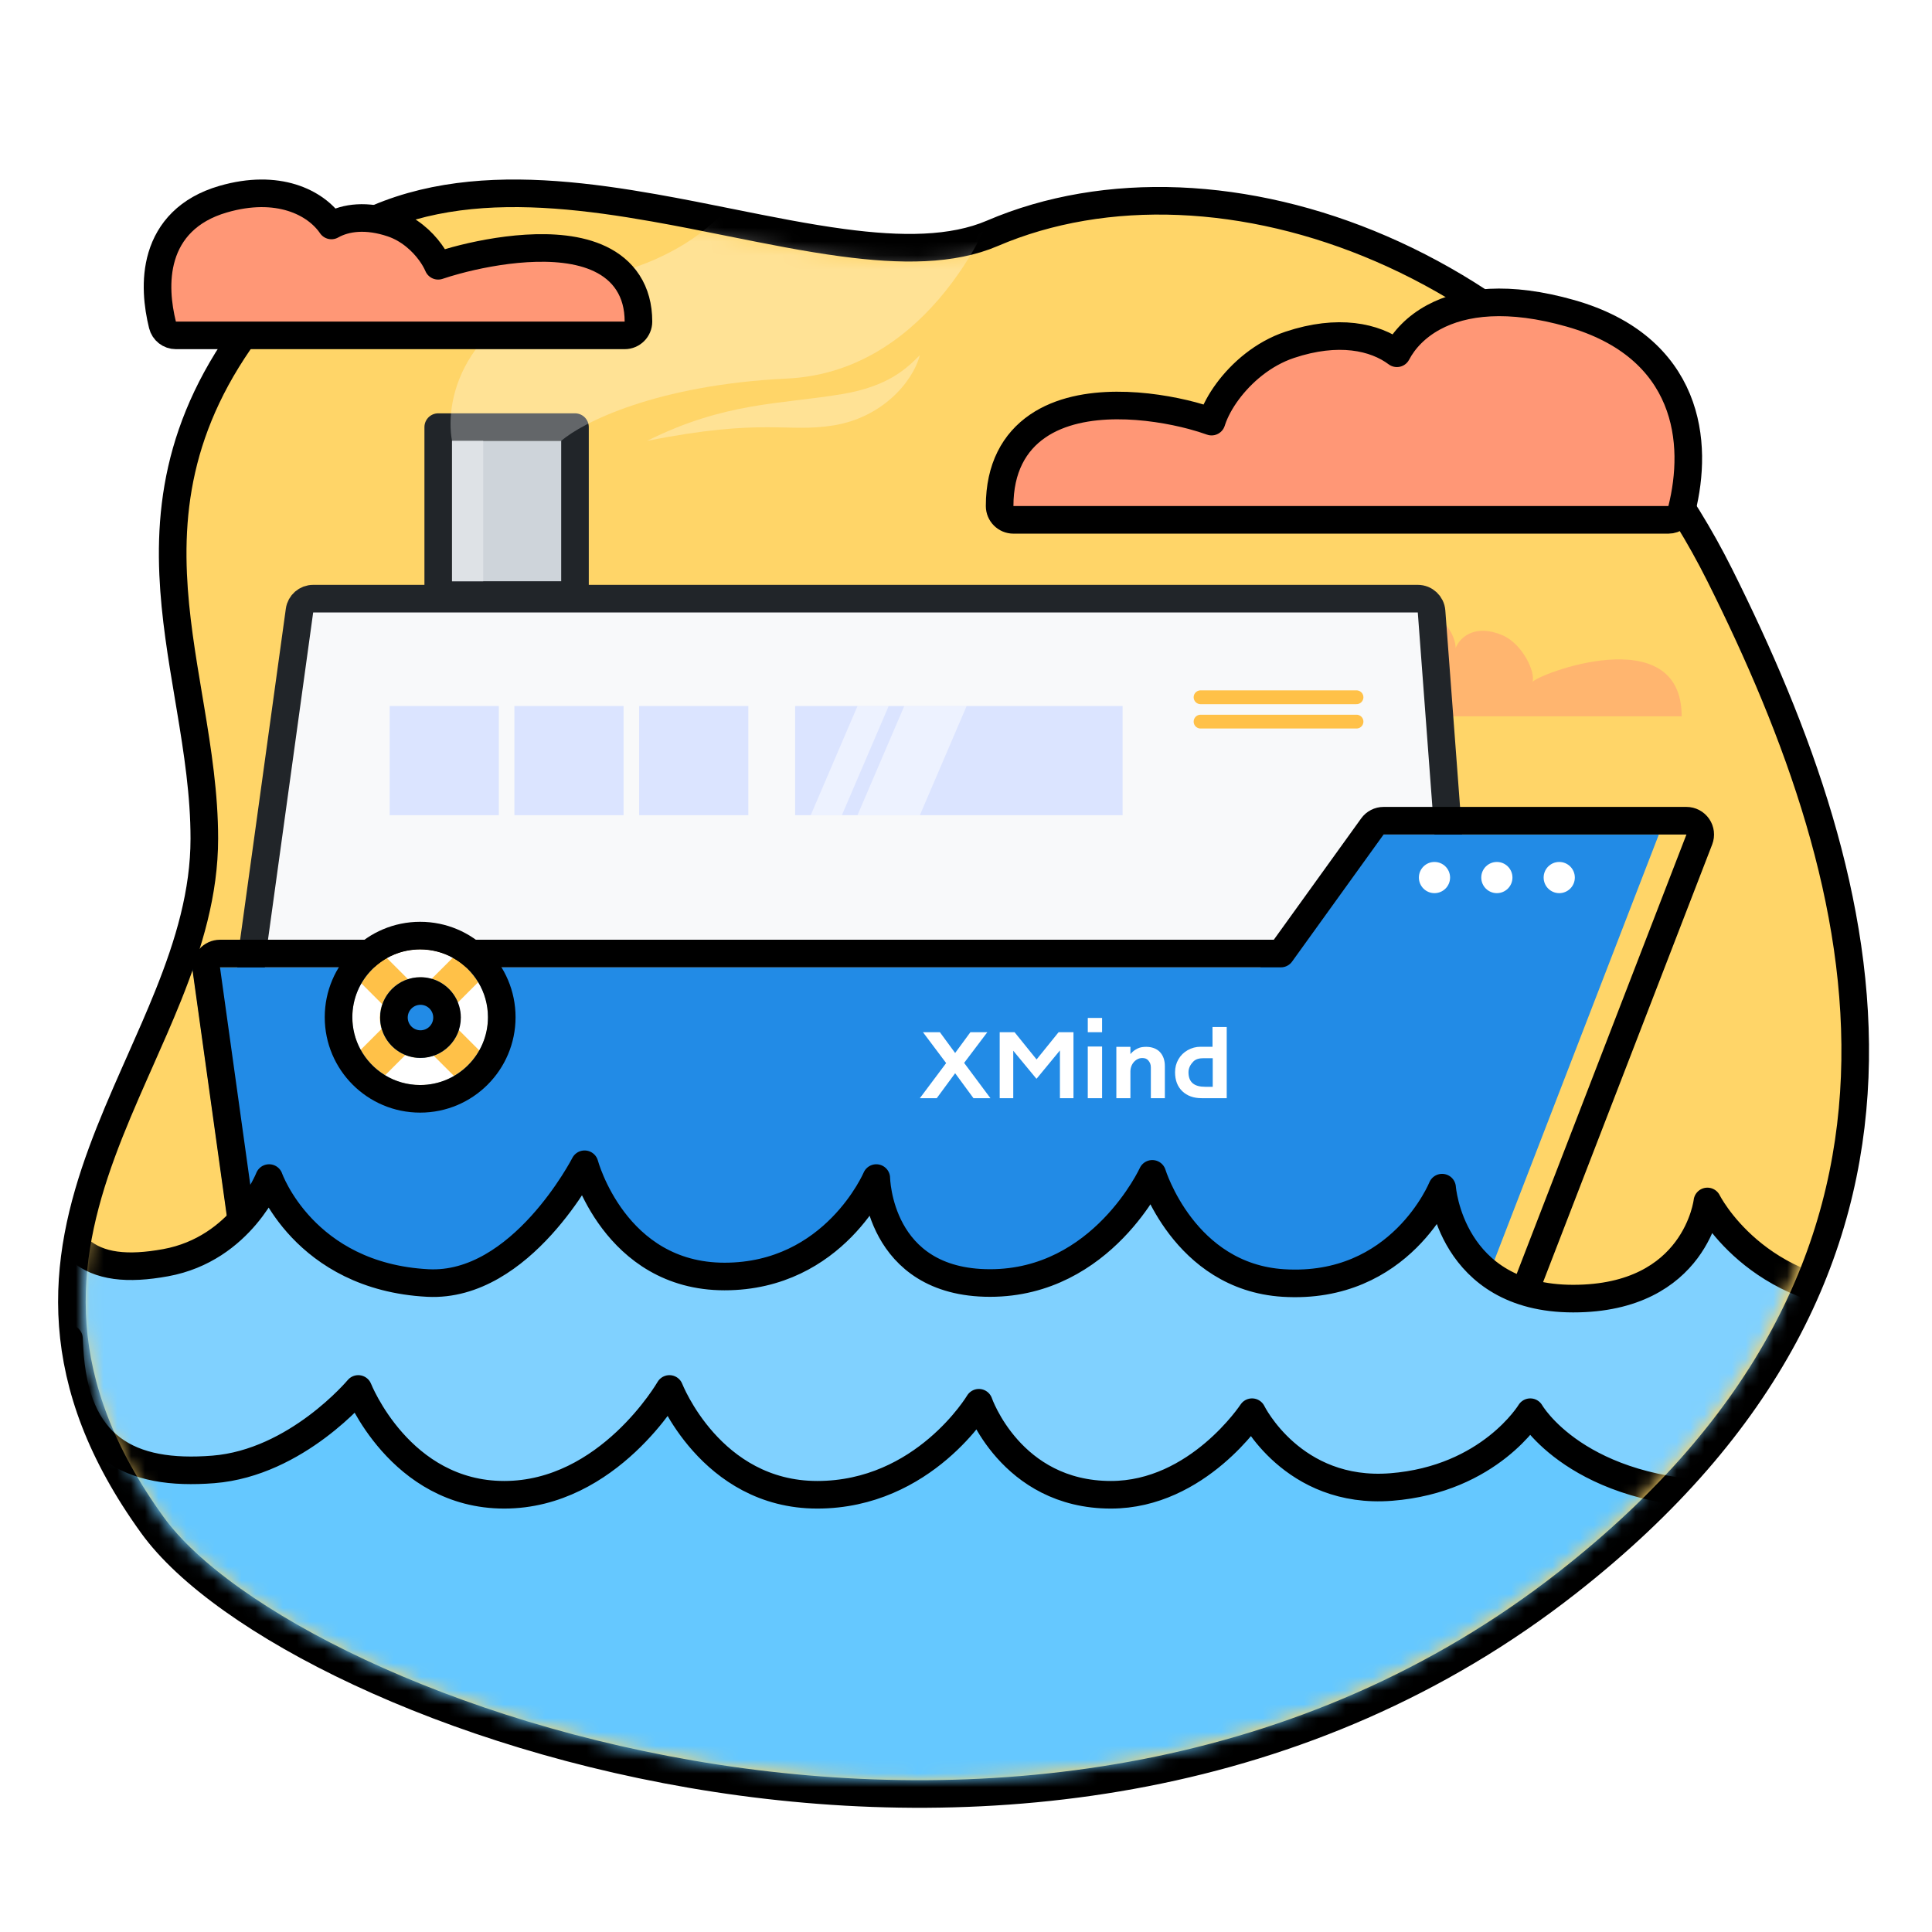 <svg width="140" height="140" viewBox="0 0 140 140" fill="none" xmlns="http://www.w3.org/2000/svg">
<mask id="path-1-outside-1_3614_4511" maskUnits="userSpaceOnUse" x="2.21" y="11" width="136" height="122" fill="black">
<rect fill="white" x="2.21" y="11" width="136" height="122"/>
<path fill-rule="evenodd" clip-rule="evenodd" d="M19.655 23.302L13.528 23.302C13.068 23.302 12.663 22.989 12.581 22.536C12.12 19.974 12.392 16.569 16.449 15.392C21.377 13.963 23.621 16.806 23.621 18.105C24.003 17.328 25.245 16.464 27.345 16.92C34.817 13.511 44.024 15.36 52.653 17.092C60.145 18.597 67.201 20.014 72.307 17.825C82.326 13.532 95.744 15.356 107.108 23.011C108.792 22.78 110.919 22.922 113.553 23.675C121.463 25.935 122.028 32.15 120.898 36.67L120.577 36.67C121.711 38.385 122.764 40.202 123.724 42.121C135.024 64.721 141.804 91.277 112.988 113.878C75.672 143.145 21.467 123.237 11.851 109.923C2.396 96.831 6.75 87.016 11.055 77.314C13.438 71.942 15.806 66.606 15.806 60.766C15.806 57.223 15.228 53.778 14.652 50.347C13.2 41.695 11.763 33.134 19.655 23.302Z"/>
</mask>
<path fill-rule="evenodd" clip-rule="evenodd" d="M19.655 23.302L13.528 23.302C13.068 23.302 12.663 22.989 12.581 22.536C12.12 19.974 12.392 16.569 16.449 15.392C21.377 13.963 23.621 16.806 23.621 18.105C24.003 17.328 25.245 16.464 27.345 16.92C34.817 13.511 44.024 15.36 52.653 17.092C60.145 18.597 67.201 20.014 72.307 17.825C82.326 13.532 95.744 15.356 107.108 23.011C108.792 22.78 110.919 22.922 113.553 23.675C121.463 25.935 122.028 32.15 120.898 36.67L120.577 36.67C121.711 38.385 122.764 40.202 123.724 42.121C135.024 64.721 141.804 91.277 112.988 113.878C75.672 143.145 21.467 123.237 11.851 109.923C2.396 96.831 6.75 87.016 11.055 77.314C13.438 71.942 15.806 66.606 15.806 60.766C15.806 57.223 15.228 53.778 14.652 50.347C13.2 41.695 11.763 33.134 19.655 23.302Z" fill="white"/>
<path d="M13.528 23.302L13.528 27.302H13.528L13.528 23.302ZM19.655 23.302L22.775 25.806L27.996 19.302L19.655 19.302L19.655 23.302ZM12.581 22.536L8.644 23.244L8.644 23.244L12.581 22.536ZM16.449 15.392L15.335 11.55L16.449 15.392ZM23.621 18.105H19.621L27.209 19.872L23.621 18.105ZM27.345 16.92L26.495 20.829L27.795 21.111L29.005 20.559L27.345 16.92ZM52.653 17.092L53.44 13.171L52.653 17.092ZM72.307 17.825L70.732 14.149V14.149L72.307 17.825ZM107.108 23.011L104.873 26.329L106.138 27.182L107.651 26.974L107.108 23.011ZM113.553 23.675L112.454 27.521L113.553 23.675ZM120.898 36.67L120.898 40.67L124.021 40.67L124.779 37.64L120.898 36.67ZM120.577 36.67L120.577 32.67L113.137 32.67L117.241 38.876L120.577 36.67ZM123.724 42.121L120.146 43.91V43.91L123.724 42.121ZM112.988 113.878L115.457 117.025L112.988 113.878ZM11.851 109.923L15.094 107.581H15.094L11.851 109.923ZM11.055 77.314L14.711 78.936L11.055 77.314ZM14.652 50.347L18.597 49.685L14.652 50.347ZM13.528 27.302L19.655 27.302L19.655 19.302L13.528 19.302L13.528 27.302ZM8.644 23.244C9.096 25.756 11.293 27.302 13.528 27.302L13.528 19.302C14.843 19.302 16.229 20.221 16.518 21.828L8.644 23.244ZM15.335 11.55C12.181 12.465 10.093 14.446 9.097 16.984C8.195 19.282 8.352 21.62 8.644 23.244L16.518 21.828C16.349 20.89 16.412 20.244 16.544 19.906C16.594 19.779 16.65 19.702 16.73 19.631C16.814 19.555 17.042 19.385 17.564 19.234L15.335 11.55ZM27.621 18.105C27.621 13.198 21.836 9.664 15.335 11.55L17.564 19.234C19.145 18.775 19.77 19.123 19.85 19.17C19.932 19.219 19.925 19.24 19.875 19.166C19.85 19.129 19.798 19.044 19.747 18.899C19.7 18.768 19.621 18.496 19.621 18.105H27.621ZM28.194 13.011C24.697 12.251 21.394 13.573 20.032 16.338L27.209 19.872C26.926 20.447 26.546 20.673 26.365 20.747C26.136 20.842 26.131 20.75 26.495 20.829L28.194 13.011ZM53.44 13.171C49.18 12.315 44.442 11.357 39.799 11.085C35.131 10.811 30.236 11.204 25.684 13.281L29.005 20.559C31.926 19.227 35.369 18.839 39.331 19.071C43.317 19.304 47.496 20.137 51.865 21.014L53.44 13.171ZM70.732 14.149C69.048 14.87 66.764 15.104 63.696 14.857C60.637 14.61 57.244 13.934 53.44 13.171L51.865 21.014C55.553 21.755 59.434 22.539 63.054 22.831C66.662 23.121 70.46 22.969 73.883 21.502L70.732 14.149ZM109.342 19.694C97.118 11.458 82.267 9.205 70.732 14.149L73.883 21.502C82.385 17.858 94.37 19.253 104.873 26.329L109.342 19.694ZM114.652 19.829C111.609 18.959 108.914 18.726 106.564 19.049L107.651 26.974C108.671 26.835 110.229 26.885 112.454 27.521L114.652 19.829ZM124.779 37.64C125.464 34.899 125.743 31.271 124.314 27.802C122.801 24.126 119.625 21.25 114.652 19.829L112.454 27.521C115.391 28.36 116.453 29.721 116.917 30.848C117.466 32.181 117.462 33.921 117.018 35.7L124.779 37.64ZM120.577 40.67L120.898 40.67L120.898 32.67L120.577 32.67L120.577 40.67ZM127.301 40.332C126.27 38.269 125.136 36.313 123.914 34.464L117.241 38.876C118.286 40.457 119.258 42.135 120.146 43.91L127.301 40.332ZM115.457 117.025C130.689 105.078 136.85 91.739 137.396 78.16C137.932 64.844 133.042 51.814 127.301 40.332L120.146 43.91C125.705 55.028 129.856 66.576 129.403 77.838C128.96 88.837 124.103 100.077 110.52 110.73L115.457 117.025ZM8.608 112.265C11.613 116.425 17.549 120.521 24.768 123.897C32.135 127.342 41.345 130.274 51.425 131.822C71.541 134.912 95.658 132.553 115.457 117.025L110.52 110.73C93.002 124.469 71.359 126.79 52.639 123.915C43.302 122.48 34.825 119.768 28.157 116.65C21.342 113.463 16.897 110.078 15.094 107.581L8.608 112.265ZM7.398 75.692C5.296 80.431 2.817 85.925 2.307 92.013C1.775 98.347 3.37 105.011 8.608 112.265L15.094 107.581C10.877 101.742 9.921 96.952 10.279 92.681C10.658 88.163 12.509 83.898 14.711 78.936L7.398 75.692ZM11.806 60.766C11.806 65.615 9.847 70.174 7.398 75.692L14.711 78.936C17.029 73.711 19.806 67.596 19.806 60.766H11.806ZM10.707 51.01C11.292 54.492 11.806 57.61 11.806 60.766H19.806C19.806 56.835 19.164 53.064 18.597 49.685L10.707 51.01ZM16.536 20.798C12.11 26.312 10.193 31.64 9.669 36.869C9.162 41.938 9.995 46.767 10.707 51.01L18.597 49.685C17.857 45.276 17.246 41.498 17.63 37.666C17.997 33.993 19.308 30.124 22.775 25.806L16.536 20.798Z" fill="white" mask="url(#path-1-outside-1_3614_4511)"/>
<path d="M71.913 16.906C69.01 18.151 65.325 18.157 61.062 17.586C58.444 17.236 55.724 16.689 52.906 16.123C51.108 15.761 49.27 15.392 47.395 15.061C37.963 13.395 27.896 12.765 20.721 20.537C13.743 28.097 12.254 34.975 12.547 41.628C12.679 44.638 13.177 47.601 13.664 50.504C13.708 50.766 13.752 51.026 13.795 51.287C14.325 54.463 14.806 57.581 14.806 60.766C14.806 64.674 13.694 68.384 12.194 72.127C11.555 73.72 10.854 75.301 10.142 76.905C10.017 77.187 9.892 77.469 9.766 77.752C8.932 79.64 8.099 81.559 7.381 83.517C5.943 87.435 4.941 91.559 5.274 96.039C5.607 100.53 7.275 105.295 11.04 110.508C13.594 114.045 18.972 117.874 26.039 121.179C33.144 124.502 42.079 127.351 51.88 128.857C71.473 131.866 94.662 129.522 113.605 114.664C128.219 103.202 133.891 90.651 134.399 78.039C134.903 65.494 130.291 53.019 124.618 41.674C113.129 18.696 88.314 9.877 71.913 16.906Z" fill="#FFD568" stroke="black" stroke-width="2" stroke-linecap="round" stroke-linejoin="round"/>
<path d="M97.249 51.91L121.861 51.91C121.861 44.792 111.219 48.926 111.048 49.434C111.29 48.712 110.322 46.649 108.869 46.03C106.932 45.205 105.803 46.133 105.48 46.959C105.48 45.721 103.782 43.012 100.052 44.373C96.663 45.611 96.765 49.434 97.249 51.91Z" fill="#FF9776" fill-opacity="0.5"/>
<path d="M22.693 43.381C22.194 43.381 21.771 43.749 21.703 44.244L18.205 69.578C18.199 69.623 18.196 69.668 18.196 69.714V70.371C18.196 70.924 18.644 71.371 19.196 71.371H93.684C93.998 71.371 94.295 71.223 94.484 70.972L101.597 61.502H103.948C104.226 61.502 104.492 61.386 104.681 61.182C104.87 60.978 104.966 60.705 104.945 60.427L103.736 44.306C103.697 43.784 103.263 43.381 102.739 43.381H22.693Z" fill="#F8F9FA" stroke="#212529" stroke-width="2" stroke-linejoin="round"/>
<path d="M98.298 50.526H86.997" stroke="#FFC148" stroke-linecap="round" stroke-linejoin="round"/>
<path d="M98.298 52.291H86.997" stroke="#FFC148" stroke-linecap="round" stroke-linejoin="round"/>
<g filter="url(#filter0_i_3614_4511)">
<path d="M122.206 60.472L107.903 97.492H19.761L15.941 70.097H93.329L100.26 60.472H122.206Z" fill="#228BE6"/>
</g>
<path d="M107.903 98.492C108.316 98.492 108.687 98.238 108.836 97.852L123.139 60.832C123.257 60.525 123.217 60.178 123.03 59.907C122.844 59.635 122.535 59.472 122.206 59.472H100.26C99.938 59.472 99.636 59.627 99.448 59.888L92.817 69.097H15.941C15.652 69.097 15.377 69.223 15.187 69.441C14.997 69.659 14.911 69.949 14.951 70.236L18.77 97.63C18.839 98.124 19.262 98.492 19.761 98.492H107.903Z" stroke="black" stroke-width="2" stroke-linecap="round" stroke-linejoin="round"/>
<path fill-rule="evenodd" clip-rule="evenodd" d="M87.329 78.753H87.879L87.879 76.682H87.216C86.903 76.682 86.654 76.738 86.467 76.93C86.279 77.123 86.122 77.383 86.122 77.696C86.122 78.45 86.567 78.753 87.329 78.753V78.753ZM87.864 75.852L87.862 74.42H88.893V79.578H88.825H87.075C86.492 79.578 86.025 79.41 85.674 79.074C85.324 78.738 85.149 78.279 85.149 77.698C85.149 77.355 85.23 77.042 85.393 76.761C85.556 76.479 85.78 76.259 86.065 76.098C86.35 75.938 86.662 75.852 86.992 75.852H87.864ZM83.067 75.858C83.457 75.858 83.827 75.986 84.06 76.243C84.294 76.499 84.41 76.837 84.41 77.257V79.578H83.395V77.354C83.395 77.117 83.327 76.987 83.214 76.848C83.1 76.71 82.957 76.67 82.762 76.67C82.613 76.67 82.474 76.713 82.344 76.801C82.342 76.802 82.341 76.802 82.34 76.803C82.067 76.988 81.914 77.307 81.914 77.637V79.578H80.895V75.856H81.914V76.382C82.091 76.174 82.263 76.061 82.45 75.971C82.636 75.881 82.848 75.858 83.067 75.858V75.858ZM78.825 74.798H79.861V73.762H78.825V74.798ZM78.824 79.578H79.862V75.835H78.824V79.578ZM72.442 74.798H73.52L75.115 76.772L76.71 74.798H77.788V79.578H76.806V76.118L75.122 78.16H75.095L73.424 76.139V79.578H72.442V74.798ZM68.562 77.035L66.882 74.798H68.109L69.213 76.304L70.318 74.798H71.545L69.865 77.021L71.77 79.578H70.541L69.213 77.77L67.881 79.578H66.657L68.562 77.035Z" fill="white"/>
<rect x="31.756" y="30.951" width="9.91" height="12.17" fill="#CED4DA" stroke="#212529" stroke-width="2" stroke-linejoin="round"/>
<rect x="28.236" y="51.161" width="7.91" height="7.91" fill="#DBE4FF"/>
<rect x="37.276" y="51.161" width="7.91" height="7.91" fill="#DBE4FF"/>
<rect x="46.317" y="51.161" width="7.91" height="7.91" fill="#DBE4FF"/>
<rect x="57.617" y="51.161" width="23.731" height="7.91" fill="#DBE4FF"/>
<path d="M58.747 59.071L62.137 51.161H64.397L61.007 59.071H58.747Z" fill="white" fill-opacity="0.5"/>
<path d="M62.137 59.071L65.527 51.161H70.047L66.657 59.071H62.137Z" fill="white" fill-opacity="0.5"/>
<g style="mix-blend-mode:multiply">
<rect x="32.756" y="31.951" width="2.26" height="10.17" fill="#DEE2E6"/>
</g>
<mask id="mask0_3614_4511" style="mask-type:alpha" maskUnits="userSpaceOnUse" x="6" y="15" width="128" height="114">
<path d="M72.097 17.818C59.441 23.242 34.806 6.517 21.246 21.207C7.686 35.898 15.596 47.65 15.596 60.759C15.596 77.144 -3.05 89.574 11.641 109.915C21.257 123.23 75.462 143.137 112.778 113.87C141.594 91.269 134.814 64.714 123.514 42.113C112.213 19.513 87.918 11.037 72.097 17.818Z" fill="#68FFF6"/>
</mask>
<g mask="url(#mask0_3614_4511)">
<path d="M19.5 85.367C19.5 85.367 17.5 90.5 12 91.5C6.5 92.5 3.71 90.712 3.376 83.367L5.636 133.088L117.509 137.043C127.867 122.729 146.211 94.102 136.719 94.102C127.227 94.102 123.724 87.062 123.724 87.062C123.724 87.062 122.922 94.102 114 94.102C105.078 94.102 104.5 86.062 104.5 86.062C104.5 86.062 101.5 93.5 93 92.972C85.782 92.523 83.5 85.062 83.5 85.062C83.5 85.062 79.879 92.972 71.742 92.972C63.606 92.972 63.5 85.367 63.5 85.367C63.5 85.367 60.467 92.5 52.5 92.5C44.533 92.5 42.362 84.367 42.362 84.367C42.362 84.367 37.771 93.327 31 92.972C22 92.5 19.5 85.367 19.5 85.367Z" fill="#80D1FF" stroke="black" stroke-width="2" stroke-linecap="round" stroke-linejoin="round"/>
<path d="M43.491 20.085C33.547 22.345 32.191 28.937 32.756 31.95H40.666C42.173 30.632 47.559 27.882 57.052 27.43C66.544 26.978 71.554 17.448 72.872 12.74L55.357 8.22C55.545 11.233 53.436 17.825 43.491 20.085Z" fill="white" fill-opacity="0.3"/>
<path d="M15.461 106.479C21.5 106 25.961 100.649 25.961 100.649C25.961 100.649 28.977 108.317 36.538 108.317C44.099 108.317 48.51 100.649 48.51 100.649C48.51 100.649 51.483 108.317 59.222 108.317C66.961 108.317 70.933 101.649 70.933 101.649C70.933 101.649 73.225 108.317 80.5 108.317C86.801 108.317 90.727 102.333 90.727 102.333C90.727 102.333 93.656 108.317 100.808 107.755C107.961 107.194 110.89 102.333 110.89 102.333C110.89 102.333 114.292 108.317 125.382 108.317C136.472 108.317 139.244 99.333 139.244 99.333C139.244 99.333 143.151 108.317 153.737 108.317C164.322 108.317 143.865 136.764 132.313 150.988L7.553 147.058C7.553 147.058 5.335 103.56 5.034 97.66C5.033 97.656 5.033 97.652 5.033 97.649C4.987 96.742 4.991 96.823 5.034 97.66C5.409 104.95 9.424 106.958 15.461 106.479Z" fill="#65C8FF"/>
<path d="M15.461 106.479C21.5 106 25.961 100.649 25.961 100.649C25.961 100.649 28.977 108.317 36.538 108.317C44.099 108.317 48.51 100.649 48.51 100.649C48.51 100.649 51.483 108.317 59.222 108.317C66.961 108.317 70.933 101.649 70.933 101.649C70.933 101.649 73.225 108.317 80.5 108.317C86.801 108.317 90.727 102.333 90.727 102.333C90.727 102.333 93.656 108.317 100.808 107.755C107.961 107.194 110.89 102.333 110.89 102.333C110.89 102.333 114.292 108.317 125.382 108.317C136.472 108.317 139.244 99.333 139.244 99.333C139.244 99.333 143.151 108.317 153.737 108.317C164.322 108.317 143.865 136.764 132.313 150.988L7.553 147.058C7.553 147.058 4.661 90.35 5.033 97.649C5.405 104.948 9.421 106.958 15.461 106.479Z" stroke="black" stroke-width="2" stroke-linecap="round" stroke-linejoin="round"/>
</g>
<path d="M72.437 36.67C72.437 37.222 72.885 37.67 73.437 37.67L120.898 37.67C121.357 37.67 121.757 37.358 121.868 36.913C122.463 34.532 122.639 31.612 121.54 28.944C120.42 26.224 118.037 23.916 113.828 22.713C109.311 21.423 106.057 21.814 103.88 22.993C102.617 23.677 101.737 24.622 101.225 25.599C99.627 24.402 96.966 23.818 93.461 24.986C91.526 25.631 89.956 27.007 88.946 28.379C88.439 29.068 88.048 29.79 87.823 30.465C87.814 30.494 87.804 30.523 87.795 30.552C87.389 30.405 86.916 30.257 86.398 30.119C84.885 29.717 82.901 29.374 80.91 29.385C78.938 29.396 76.836 29.754 75.201 30.871C73.5 32.033 72.437 33.925 72.437 36.67Z" fill="#FF9776" stroke="black" stroke-width="2" stroke-linecap="round" stroke-linejoin="round"/>
<path d="M46.265 23.302C46.265 23.854 45.817 24.302 45.265 24.302L12.745 24.302C12.284 24.302 11.884 23.988 11.774 23.541C11.436 22.17 11.199 20.313 11.72 18.573C12.264 16.754 13.608 15.175 16.171 14.432C20.123 13.285 22.867 14.655 24.016 16.337C25.058 15.748 26.576 15.559 28.42 16.183C29.622 16.59 30.579 17.449 31.188 18.29C31.415 18.603 31.608 18.932 31.75 19.259C32.122 19.133 32.559 19 33.044 18.869C34.44 18.491 36.288 18.117 38.145 18.003C39.975 17.891 41.945 18.022 43.498 18.768C44.291 19.149 44.997 19.702 45.5 20.481C46.005 21.262 46.265 22.206 46.265 23.302Z" fill="#FF9776" stroke="black" stroke-width="2" stroke-linecap="round" stroke-linejoin="round"/>
<path d="M61.007 28.56C56.526 29.307 52.532 29.125 46.882 31.95C55.357 30.255 57.052 31.385 60.442 30.82C63.832 30.255 66.092 27.807 66.657 25.735C65.716 26.677 64.397 27.995 61.007 28.56Z" fill="white" fill-opacity="0.3"/>
<circle cx="103.948" cy="63.591" r="1.13" fill="white"/>
<circle cx="108.468" cy="63.591" r="1.13" fill="white"/>
<circle cx="112.988" cy="63.591" r="1.13" fill="white"/>
<path fill-rule="evenodd" clip-rule="evenodd" d="M30.446 78.625C33.16 78.625 35.359 76.425 35.359 73.711C35.359 70.997 33.16 68.797 30.446 68.797C27.732 68.797 25.532 70.997 25.532 73.711C25.532 76.425 27.732 78.625 30.446 78.625ZM30.47 76.66C32.085 76.66 33.394 75.351 33.394 73.736C33.394 72.121 32.085 70.812 30.47 70.812C28.855 70.812 27.546 72.121 27.546 73.736C27.546 75.351 28.855 76.66 30.47 76.66Z" fill="#FFC148"/>
<path fill-rule="evenodd" clip-rule="evenodd" d="M28.038 69.426C29.513 68.596 31.327 68.588 32.809 69.402L31.271 70.94C30.715 70.778 30.121 70.783 29.567 70.956L28.038 69.426ZM26.186 71.258C25.331 72.742 25.314 74.577 26.136 76.075L27.64 74.571C27.467 73.98 27.484 73.345 27.691 72.763L26.186 71.258ZM31.428 76.5C30.76 76.738 30.023 76.725 29.362 76.462L27.906 77.919C29.433 78.843 31.356 78.86 32.898 77.97L31.428 76.5ZM34.73 76.119C35.594 74.584 35.568 72.684 34.653 71.171L33.162 72.663C33.411 73.289 33.436 73.984 33.235 74.624L34.73 76.119ZM26.971 77.186L26.953 77.168L26.989 77.204L26.971 77.186Z" fill="white"/>
<path fill-rule="evenodd" clip-rule="evenodd" d="M31.869 71.168C31.453 70.941 30.977 70.812 30.47 70.812C28.855 70.812 27.546 72.121 27.546 73.736C27.546 74.223 27.666 74.682 27.876 75.086C28.36 76.014 29.328 76.65 30.446 76.659C30.454 76.659 30.462 76.659 30.47 76.659C32.085 76.659 33.394 75.35 33.394 73.736C33.394 73.728 33.394 73.719 33.394 73.711C33.385 72.613 32.77 71.66 31.869 71.168ZM37.359 73.711C37.359 77.529 34.264 80.625 30.446 80.625C26.627 80.625 23.532 77.529 23.532 73.711C23.532 69.893 26.627 66.797 30.446 66.797C34.264 66.797 37.359 69.893 37.359 73.711ZM30.47 74.659C30.98 74.659 31.394 74.246 31.394 73.736C31.394 73.226 30.98 72.812 30.47 72.812C29.96 72.812 29.546 73.226 29.546 73.736C29.546 74.246 29.96 74.659 30.47 74.659ZM26.107 76.02C26.934 77.57 28.567 78.625 30.446 78.625C30.454 78.625 30.462 78.625 30.47 78.625C33.164 78.612 35.346 76.43 35.359 73.736C35.359 73.728 35.359 73.719 35.359 73.711C35.359 71.865 34.341 70.256 32.835 69.416C32.128 69.022 31.313 68.797 30.446 68.797C27.732 68.797 25.532 70.997 25.532 73.711C25.532 74.546 25.74 75.332 26.107 76.02Z" fill="black"/>
<defs>
<filter id="filter0_i_3614_4511" x="13.941" y="58.472" width="110.264" height="41.02" filterUnits="userSpaceOnUse" color-interpolation-filters="sRGB">
<feFlood flood-opacity="0" result="BackgroundImageFix"/>
<feBlend mode="normal" in="SourceGraphic" in2="BackgroundImageFix" result="shape"/>
<feColorMatrix in="SourceAlpha" type="matrix" values="0 0 0 0 0 0 0 0 0 0 0 0 0 0 0 0 0 0 127 0" result="hardAlpha"/>
<feOffset dx="-2"/>
<feComposite in2="hardAlpha" operator="arithmetic" k2="-1" k3="1"/>
<feColorMatrix type="matrix" values="0 0 0 0 0.12 0 0 0 0 0.484 0 0 0 0 0.8 0 0 0 1 0"/>
<feBlend mode="normal" in2="shape" result="effect1_innerShadow_3614_4511"/>
</filter>
</defs>
</svg>
